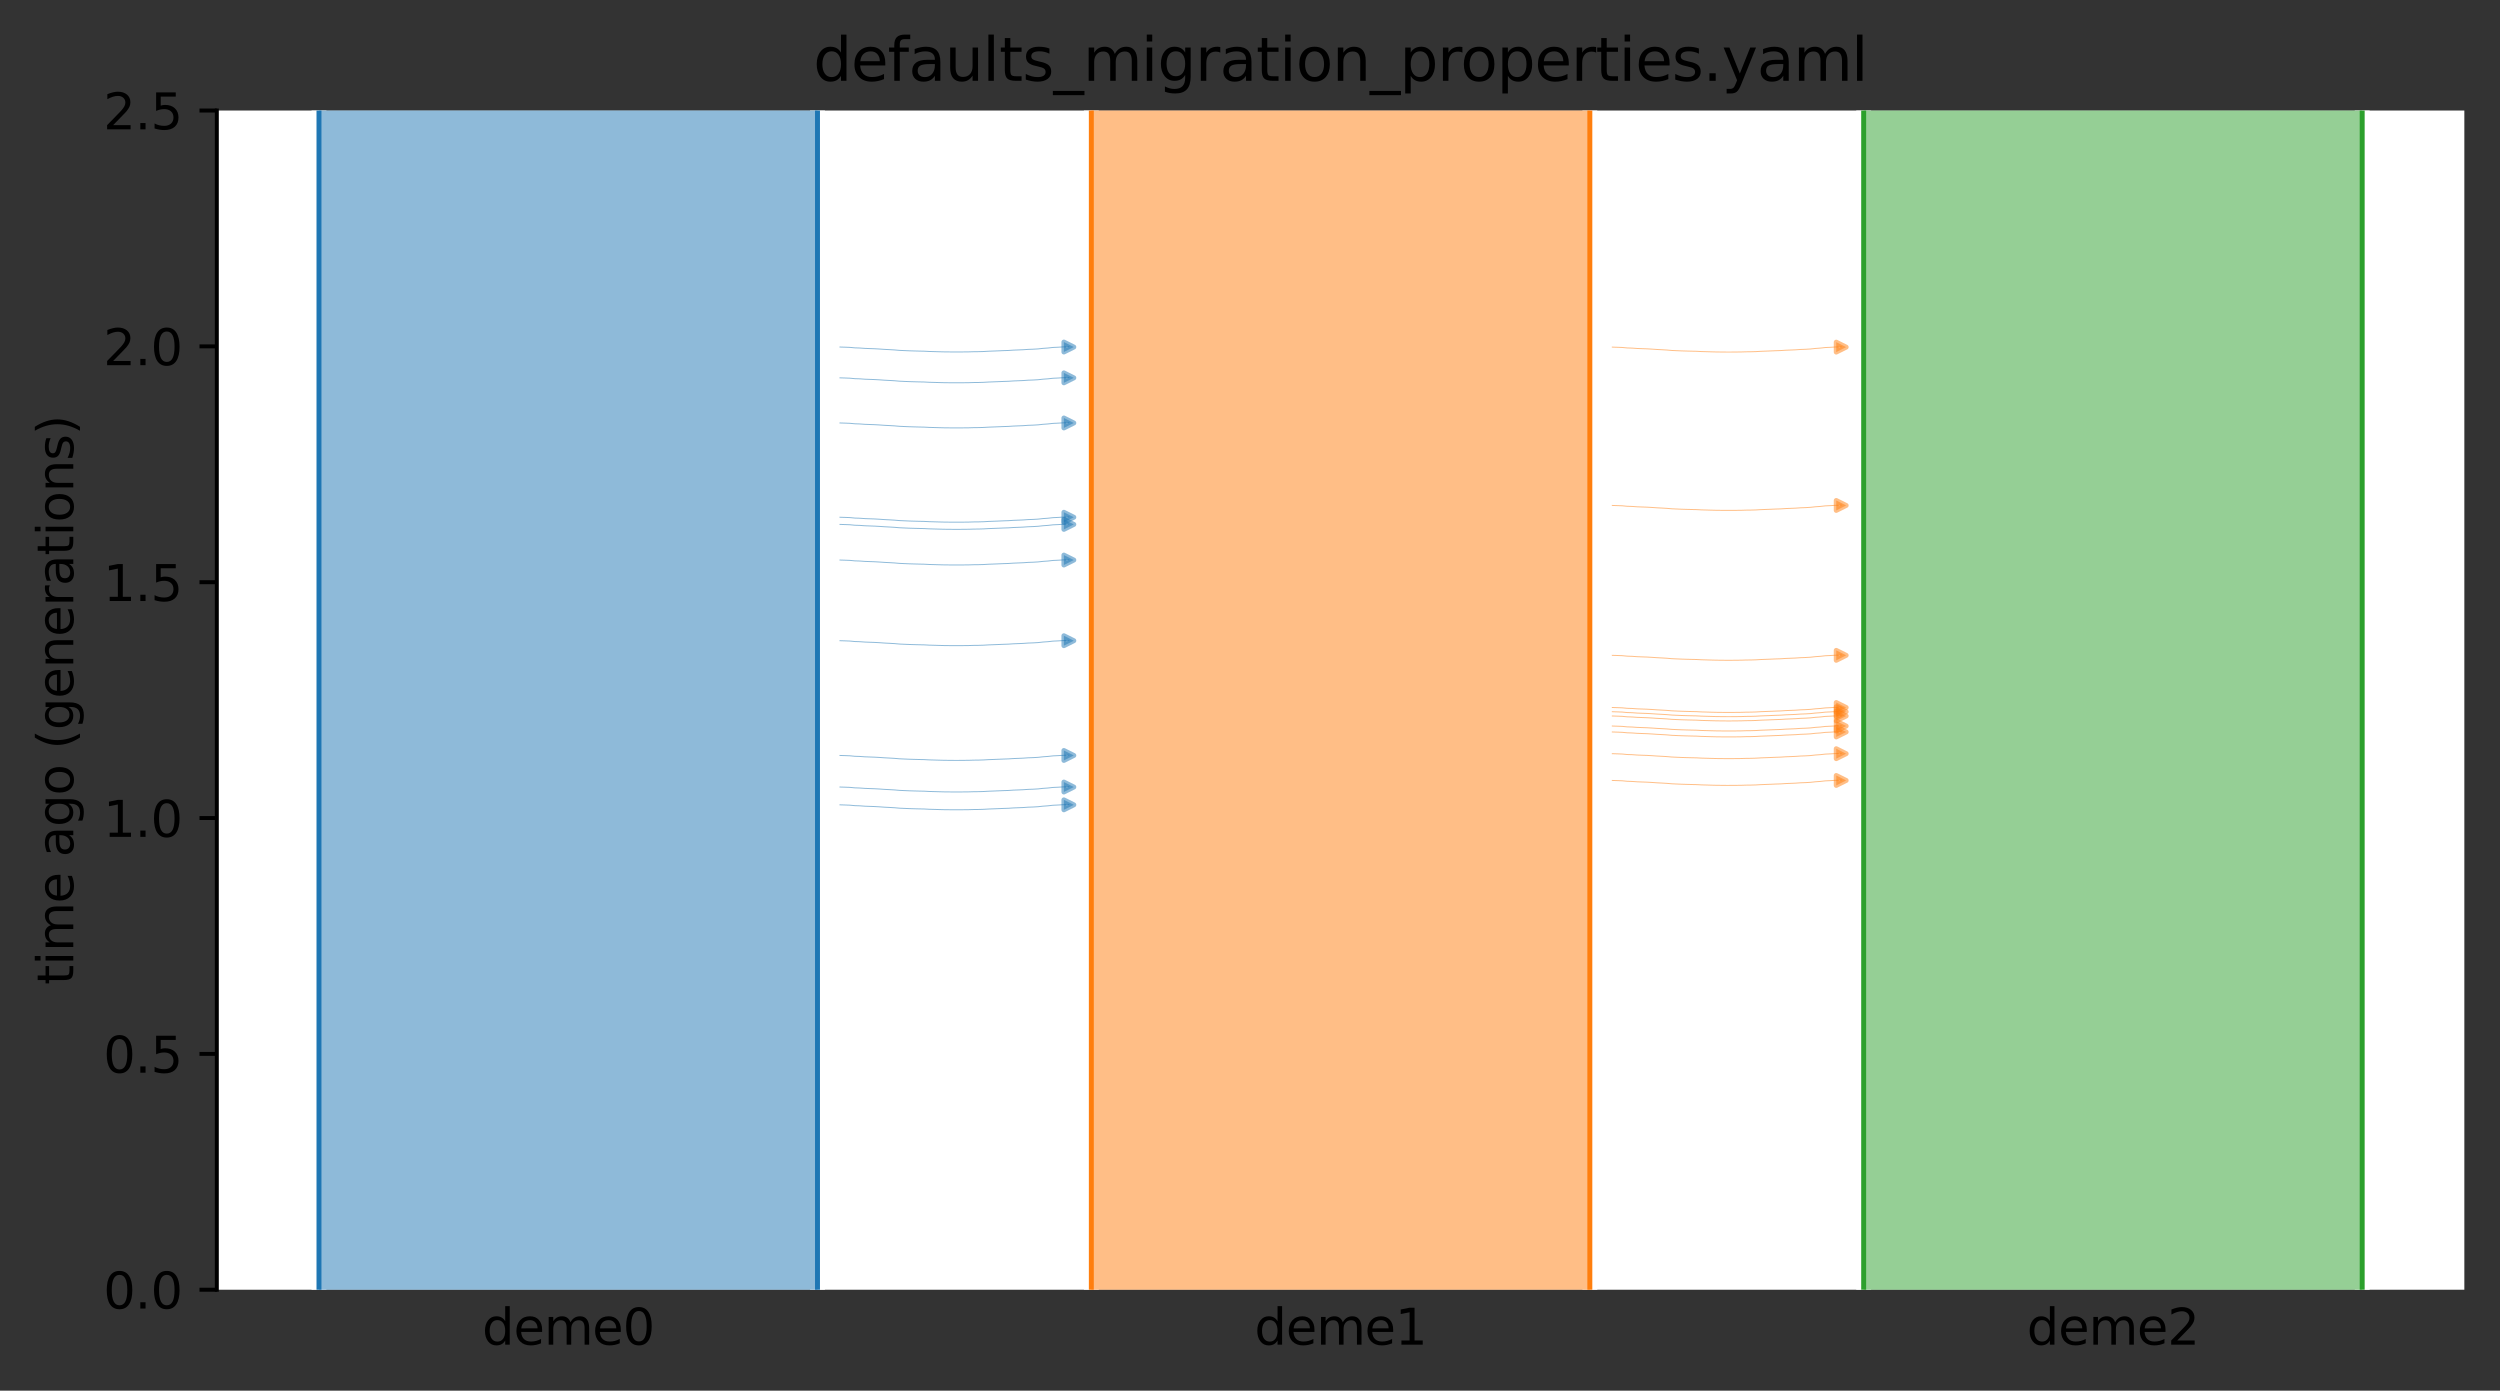 <?xml version="1.0" encoding="utf-8" standalone="no"?>
<!DOCTYPE svg PUBLIC "-//W3C//DTD SVG 1.1//EN"
  "http://www.w3.org/Graphics/SVG/1.1/DTD/svg11.dtd">
<svg xmlns:xlink="http://www.w3.org/1999/xlink" width="504.8pt" height="280.8pt" viewBox="0 0 504.8 280.8" xmlns="http://www.w3.org/2000/svg" version="1.1">
 <rect x="0" y="0" width="504.8" height="280.8" fill="#333333" stroke="none"/>
 <defs>
  <style type="text/css">*{stroke-linejoin: round; stroke-linecap: butt}</style>
 </defs>
 <g id="figure_1">
  <g id="patch_1">
   <path d="M 0 280.8 
L 504.8 280.8 
L 504.8 0 
L 0 0 
L 0 280.8 
z
" style="fill: none"/>
  </g>
  <g id="axes_1">
   <g id="patch_2">
    <path d="M 43.781 260.422 
L 497.6 260.422 
L 497.6 22.318 
L 43.781 22.318 
z
" style="fill: #ffffff"/>
   </g>
   <path d="M 169.607 162.512 
L 170.607 162.544 
L 171.607 162.581 
L 172.607 162.678 
L 173.607 162.711 
L 174.607 162.785 
L 175.607 162.823 
L 176.607 162.859 
L 177.607 162.916 
L 178.607 162.987 
L 179.607 163.039 
L 180.607 163.098 
L 181.607 163.186 
L 182.607 163.232 
L 183.607 163.274 
L 184.607 163.305 
L 185.607 163.331 
L 186.607 163.352 
L 187.607 163.407 
L 188.607 163.434 
L 189.607 163.464 
L 190.607 163.49 
L 191.607 163.501 
L 192.607 163.511 
L 193.607 163.511 
L 194.607 163.501 
L 195.607 163.49 
L 196.607 163.459 
L 197.607 163.447 
L 198.607 163.417 
L 199.607 163.357 
L 200.607 163.32 
L 201.607 163.281 
L 202.607 163.239 
L 203.607 163.206 
L 204.607 163.139 
L 205.607 163.099 
L 206.607 163.057 
L 207.607 162.986 
L 208.607 162.95 
L 209.607 162.891 
L 210.607 162.78 
L 211.607 162.71 
L 212.607 162.597 
L 213.607 162.551 
L 214.607 162.49 
L 215.823 162.441 
" clip-path="url(#p1e167b6b1d)" style="fill: none; stroke: #1f77b4; stroke-opacity: 0.5; stroke-width: 0.2; stroke-linecap: square"/>
   <path d="M 169.607 85.405 
L 170.607 85.437 
L 171.607 85.474 
L 172.607 85.571 
L 173.607 85.604 
L 174.607 85.678 
L 175.607 85.716 
L 176.607 85.752 
L 177.607 85.809 
L 178.607 85.88 
L 179.607 85.932 
L 180.607 85.991 
L 181.607 86.079 
L 182.607 86.125 
L 183.607 86.167 
L 184.607 86.198 
L 185.607 86.224 
L 186.607 86.245 
L 187.607 86.3 
L 188.607 86.327 
L 189.607 86.357 
L 190.607 86.383 
L 191.607 86.394 
L 192.607 86.404 
L 193.607 86.404 
L 194.607 86.394 
L 195.607 86.383 
L 196.607 86.351 
L 197.607 86.34 
L 198.607 86.31 
L 199.607 86.25 
L 200.607 86.213 
L 201.607 86.174 
L 202.607 86.132 
L 203.607 86.099 
L 204.607 86.032 
L 205.607 85.992 
L 206.607 85.95 
L 207.607 85.879 
L 208.607 85.843 
L 209.607 85.784 
L 210.607 85.673 
L 211.607 85.603 
L 212.607 85.49 
L 213.607 85.444 
L 214.607 85.383 
L 215.823 85.334 
" clip-path="url(#p1e167b6b1d)" style="fill: none; stroke: #1f77b4; stroke-opacity: 0.5; stroke-width: 0.2; stroke-linecap: square"/>
   <path d="M 169.607 152.542 
L 170.607 152.573 
L 171.607 152.61 
L 172.607 152.708 
L 173.607 152.74 
L 174.607 152.814 
L 175.607 152.852 
L 176.607 152.888 
L 177.607 152.945 
L 178.607 153.016 
L 179.607 153.068 
L 180.607 153.127 
L 181.607 153.215 
L 182.607 153.261 
L 183.607 153.304 
L 184.607 153.334 
L 185.607 153.36 
L 186.607 153.381 
L 187.607 153.436 
L 188.607 153.464 
L 189.607 153.493 
L 190.607 153.519 
L 191.607 153.53 
L 192.607 153.54 
L 193.607 153.54 
L 194.607 153.53 
L 195.607 153.519 
L 196.607 153.488 
L 197.607 153.477 
L 198.607 153.446 
L 199.607 153.387 
L 200.607 153.35 
L 201.607 153.31 
L 202.607 153.268 
L 203.607 153.235 
L 204.607 153.168 
L 205.607 153.129 
L 206.607 153.086 
L 207.607 153.015 
L 208.607 152.979 
L 209.607 152.921 
L 210.607 152.81 
L 211.607 152.739 
L 212.607 152.626 
L 213.607 152.58 
L 214.607 152.519 
L 215.823 152.471 
" clip-path="url(#p1e167b6b1d)" style="fill: none; stroke: #1f77b4; stroke-opacity: 0.5; stroke-width: 0.2; stroke-linecap: square"/>
   <path d="M 169.607 104.442 
L 170.607 104.473 
L 171.607 104.51 
L 172.607 104.608 
L 173.607 104.64 
L 174.607 104.714 
L 175.607 104.752 
L 176.607 104.788 
L 177.607 104.846 
L 178.607 104.916 
L 179.607 104.968 
L 180.607 105.027 
L 181.607 105.115 
L 182.607 105.161 
L 183.607 105.204 
L 184.607 105.234 
L 185.607 105.26 
L 186.607 105.282 
L 187.607 105.336 
L 188.607 105.364 
L 189.607 105.394 
L 190.607 105.419 
L 191.607 105.43 
L 192.607 105.44 
L 193.607 105.44 
L 194.607 105.431 
L 195.607 105.419 
L 196.607 105.388 
L 197.607 105.377 
L 198.607 105.347 
L 199.607 105.287 
L 200.607 105.25 
L 201.607 105.211 
L 202.607 105.168 
L 203.607 105.135 
L 204.607 105.068 
L 205.607 105.029 
L 206.607 104.986 
L 207.607 104.915 
L 208.607 104.879 
L 209.607 104.821 
L 210.607 104.71 
L 211.607 104.639 
L 212.607 104.526 
L 213.607 104.48 
L 214.607 104.419 
L 215.823 104.371 
" clip-path="url(#p1e167b6b1d)" style="fill: none; stroke: #1f77b4; stroke-opacity: 0.5; stroke-width: 0.2; stroke-linecap: square"/>
   <path d="M 169.607 76.295 
L 170.607 76.326 
L 171.607 76.363 
L 172.607 76.461 
L 173.607 76.493 
L 174.607 76.567 
L 175.607 76.605 
L 176.607 76.641 
L 177.607 76.698 
L 178.607 76.769 
L 179.607 76.821 
L 180.607 76.88 
L 181.607 76.968 
L 182.607 77.014 
L 183.607 77.057 
L 184.607 77.087 
L 185.607 77.113 
L 186.607 77.134 
L 187.607 77.189 
L 188.607 77.217 
L 189.607 77.246 
L 190.607 77.272 
L 191.607 77.283 
L 192.607 77.293 
L 193.607 77.293 
L 194.607 77.283 
L 195.607 77.272 
L 196.607 77.241 
L 197.607 77.23 
L 198.607 77.199 
L 199.607 77.14 
L 200.607 77.102 
L 201.607 77.063 
L 202.607 77.021 
L 203.607 76.988 
L 204.607 76.921 
L 205.607 76.882 
L 206.607 76.839 
L 207.607 76.768 
L 208.607 76.732 
L 209.607 76.674 
L 210.607 76.563 
L 211.607 76.492 
L 212.607 76.379 
L 213.607 76.333 
L 214.607 76.272 
L 215.823 76.223 
" clip-path="url(#p1e167b6b1d)" style="fill: none; stroke: #1f77b4; stroke-opacity: 0.5; stroke-width: 0.2; stroke-linecap: square"/>
   <path d="M 169.607 158.917 
L 170.607 158.948 
L 171.607 158.985 
L 172.607 159.083 
L 173.607 159.115 
L 174.607 159.189 
L 175.607 159.227 
L 176.607 159.263 
L 177.607 159.32 
L 178.607 159.391 
L 179.607 159.443 
L 180.607 159.502 
L 181.607 159.59 
L 182.607 159.636 
L 183.607 159.679 
L 184.607 159.709 
L 185.607 159.735 
L 186.607 159.756 
L 187.607 159.811 
L 188.607 159.839 
L 189.607 159.868 
L 190.607 159.894 
L 191.607 159.905 
L 192.607 159.915 
L 193.607 159.915 
L 194.607 159.905 
L 195.607 159.894 
L 196.607 159.863 
L 197.607 159.852 
L 198.607 159.821 
L 199.607 159.762 
L 200.607 159.725 
L 201.607 159.685 
L 202.607 159.643 
L 203.607 159.61 
L 204.607 159.543 
L 205.607 159.504 
L 206.607 159.461 
L 207.607 159.39 
L 208.607 159.354 
L 209.607 159.296 
L 210.607 159.185 
L 211.607 159.114 
L 212.607 159.001 
L 213.607 158.955 
L 214.607 158.894 
L 215.823 158.846 
" clip-path="url(#p1e167b6b1d)" style="fill: none; stroke: #1f77b4; stroke-opacity: 0.5; stroke-width: 0.2; stroke-linecap: square"/>
   <path d="M 169.607 129.371 
L 170.607 129.403 
L 171.607 129.44 
L 172.607 129.537 
L 173.607 129.57 
L 174.607 129.643 
L 175.607 129.682 
L 176.607 129.717 
L 177.607 129.775 
L 178.607 129.845 
L 179.607 129.897 
L 180.607 129.956 
L 181.607 130.045 
L 182.607 130.091 
L 183.607 130.133 
L 184.607 130.164 
L 185.607 130.19 
L 186.607 130.211 
L 187.607 130.265 
L 188.607 130.293 
L 189.607 130.323 
L 190.607 130.348 
L 191.607 130.36 
L 192.607 130.37 
L 193.607 130.37 
L 194.607 130.36 
L 195.607 130.348 
L 196.607 130.317 
L 197.607 130.306 
L 198.607 130.276 
L 199.607 130.216 
L 200.607 130.179 
L 201.607 130.14 
L 202.607 130.098 
L 203.607 130.065 
L 204.607 129.997 
L 205.607 129.958 
L 206.607 129.916 
L 207.607 129.845 
L 208.607 129.809 
L 209.607 129.75 
L 210.607 129.639 
L 211.607 129.569 
L 212.607 129.456 
L 213.607 129.41 
L 214.607 129.349 
L 215.823 129.3 
" clip-path="url(#p1e167b6b1d)" style="fill: none; stroke: #1f77b4; stroke-opacity: 0.5; stroke-width: 0.2; stroke-linecap: square"/>
   <path d="M 169.607 105.888 
L 170.607 105.92 
L 171.607 105.957 
L 172.607 106.055 
L 173.607 106.087 
L 174.607 106.161 
L 175.607 106.199 
L 176.607 106.235 
L 177.607 106.292 
L 178.607 106.363 
L 179.607 106.415 
L 180.607 106.474 
L 181.607 106.562 
L 182.607 106.608 
L 183.607 106.651 
L 184.607 106.681 
L 185.607 106.707 
L 186.607 106.728 
L 187.607 106.783 
L 188.607 106.811 
L 189.607 106.84 
L 190.607 106.866 
L 191.607 106.877 
L 192.607 106.887 
L 193.607 106.887 
L 194.607 106.877 
L 195.607 106.866 
L 196.607 106.835 
L 197.607 106.823 
L 198.607 106.793 
L 199.607 106.734 
L 200.607 106.696 
L 201.607 106.657 
L 202.607 106.615 
L 203.607 106.582 
L 204.607 106.515 
L 205.607 106.476 
L 206.607 106.433 
L 207.607 106.362 
L 208.607 106.326 
L 209.607 106.267 
L 210.607 106.157 
L 211.607 106.086 
L 212.607 105.973 
L 213.607 105.927 
L 214.607 105.866 
L 215.823 105.817 
" clip-path="url(#p1e167b6b1d)" style="fill: none; stroke: #1f77b4; stroke-opacity: 0.5; stroke-width: 0.2; stroke-linecap: square"/>
   <path d="M 169.607 70.073 
L 170.607 70.104 
L 171.607 70.141 
L 172.607 70.239 
L 173.607 70.271 
L 174.607 70.345 
L 175.607 70.384 
L 176.607 70.419 
L 177.607 70.477 
L 178.607 70.547 
L 179.607 70.599 
L 180.607 70.658 
L 181.607 70.746 
L 182.607 70.793 
L 183.607 70.835 
L 184.607 70.865 
L 185.607 70.891 
L 186.607 70.913 
L 187.607 70.967 
L 188.607 70.995 
L 189.607 71.025 
L 190.607 71.05 
L 191.607 71.061 
L 192.607 71.071 
L 193.607 71.071 
L 194.607 71.062 
L 195.607 71.05 
L 196.607 71.019 
L 197.607 71.008 
L 198.607 70.978 
L 199.607 70.918 
L 200.607 70.881 
L 201.607 70.842 
L 202.607 70.799 
L 203.607 70.766 
L 204.607 70.699 
L 205.607 70.66 
L 206.607 70.617 
L 207.607 70.547 
L 208.607 70.51 
L 209.607 70.452 
L 210.607 70.341 
L 211.607 70.27 
L 212.607 70.157 
L 213.607 70.111 
L 214.607 70.05 
L 215.823 70.002 
" clip-path="url(#p1e167b6b1d)" style="fill: none; stroke: #1f77b4; stroke-opacity: 0.5; stroke-width: 0.2; stroke-linecap: square"/>
   <path d="M 169.607 113.084 
L 170.607 113.115 
L 171.607 113.152 
L 172.607 113.25 
L 173.607 113.282 
L 174.607 113.356 
L 175.607 113.395 
L 176.607 113.43 
L 177.607 113.488 
L 178.607 113.558 
L 179.607 113.61 
L 180.607 113.669 
L 181.607 113.757 
L 182.607 113.803 
L 183.607 113.846 
L 184.607 113.876 
L 185.607 113.902 
L 186.607 113.924 
L 187.607 113.978 
L 188.607 114.006 
L 189.607 114.036 
L 190.607 114.061 
L 191.607 114.072 
L 192.607 114.082 
L 193.607 114.082 
L 194.607 114.073 
L 195.607 114.061 
L 196.607 114.03 
L 197.607 114.019 
L 198.607 113.989 
L 199.607 113.929 
L 200.607 113.892 
L 201.607 113.853 
L 202.607 113.81 
L 203.607 113.777 
L 204.607 113.71 
L 205.607 113.671 
L 206.607 113.628 
L 207.607 113.558 
L 208.607 113.521 
L 209.607 113.463 
L 210.607 113.352 
L 211.607 113.281 
L 212.607 113.168 
L 213.607 113.122 
L 214.607 113.061 
L 215.823 113.013 
" clip-path="url(#p1e167b6b1d)" style="fill: none; stroke: #1f77b4; stroke-opacity: 0.5; stroke-width: 0.2; stroke-linecap: square"/>
   <path d="M 325.558 102.06 
L 326.558 102.092 
L 327.558 102.129 
L 328.558 102.226 
L 329.558 102.259 
L 330.558 102.333 
L 331.558 102.371 
L 332.558 102.407 
L 333.558 102.464 
L 334.558 102.535 
L 335.558 102.587 
L 336.558 102.646 
L 337.558 102.734 
L 338.558 102.78 
L 339.558 102.823 
L 340.558 102.853 
L 341.558 102.879 
L 342.558 102.9 
L 343.558 102.955 
L 344.558 102.983 
L 345.558 103.012 
L 346.558 103.038 
L 347.558 103.049 
L 348.558 103.059 
L 349.558 103.059 
L 350.558 103.049 
L 351.558 103.038 
L 352.558 103.007 
L 353.558 102.995 
L 354.558 102.965 
L 355.558 102.906 
L 356.558 102.868 
L 357.558 102.829 
L 358.558 102.787 
L 359.558 102.754 
L 360.558 102.687 
L 361.558 102.647 
L 362.558 102.605 
L 363.558 102.534 
L 364.558 102.498 
L 365.558 102.439 
L 366.558 102.328 
L 367.558 102.258 
L 368.558 102.145 
L 369.558 102.099 
L 370.558 102.038 
L 371.775 101.989 
" clip-path="url(#p1e167b6b1d)" style="fill: none; stroke: #ff7f0e; stroke-opacity: 0.5; stroke-width: 0.2; stroke-linecap: square"/>
   <path d="M 325.558 144.574 
L 326.558 144.605 
L 327.558 144.642 
L 328.558 144.74 
L 329.558 144.772 
L 330.558 144.846 
L 331.558 144.884 
L 332.558 144.92 
L 333.558 144.977 
L 334.558 145.048 
L 335.558 145.1 
L 336.558 145.159 
L 337.558 145.247 
L 338.558 145.293 
L 339.558 145.336 
L 340.558 145.366 
L 341.558 145.392 
L 342.558 145.413 
L 343.558 145.468 
L 344.558 145.496 
L 345.558 145.525 
L 346.558 145.551 
L 347.558 145.562 
L 348.558 145.572 
L 349.558 145.572 
L 350.558 145.562 
L 351.558 145.551 
L 352.558 145.52 
L 353.558 145.509 
L 354.558 145.478 
L 355.558 145.419 
L 356.558 145.381 
L 357.558 145.342 
L 358.558 145.3 
L 359.558 145.267 
L 360.558 145.2 
L 361.558 145.161 
L 362.558 145.118 
L 363.558 145.047 
L 364.558 145.011 
L 365.558 144.953 
L 366.558 144.842 
L 367.558 144.771 
L 368.558 144.658 
L 369.558 144.612 
L 370.558 144.551 
L 371.775 144.502 
" clip-path="url(#p1e167b6b1d)" style="fill: none; stroke: #ff7f0e; stroke-opacity: 0.5; stroke-width: 0.2; stroke-linecap: square"/>
   <path d="M 325.558 70.091 
L 326.558 70.122 
L 327.558 70.159 
L 328.558 70.257 
L 329.558 70.289 
L 330.558 70.363 
L 331.558 70.402 
L 332.558 70.437 
L 333.558 70.495 
L 334.558 70.565 
L 335.558 70.617 
L 336.558 70.676 
L 337.558 70.764 
L 338.558 70.811 
L 339.558 70.853 
L 340.558 70.883 
L 341.558 70.91 
L 342.558 70.931 
L 343.558 70.985 
L 344.558 71.013 
L 345.558 71.043 
L 346.558 71.068 
L 347.558 71.079 
L 348.558 71.089 
L 349.558 71.089 
L 350.558 71.08 
L 351.558 71.068 
L 352.558 71.037 
L 353.558 71.026 
L 354.558 70.996 
L 355.558 70.936 
L 356.558 70.899 
L 357.558 70.86 
L 358.558 70.817 
L 359.558 70.784 
L 360.558 70.717 
L 361.558 70.678 
L 362.558 70.635 
L 363.558 70.565 
L 364.558 70.528 
L 365.558 70.47 
L 366.558 70.359 
L 367.558 70.288 
L 368.558 70.175 
L 369.558 70.13 
L 370.558 70.068 
L 371.775 70.02 
" clip-path="url(#p1e167b6b1d)" style="fill: none; stroke: #ff7f0e; stroke-opacity: 0.5; stroke-width: 0.2; stroke-linecap: square"/>
   <path d="M 325.558 147.8 
L 326.558 147.832 
L 327.558 147.869 
L 328.558 147.966 
L 329.558 147.999 
L 330.558 148.072 
L 331.558 148.111 
L 332.558 148.146 
L 333.558 148.204 
L 334.558 148.274 
L 335.558 148.326 
L 336.558 148.385 
L 337.558 148.474 
L 338.558 148.52 
L 339.558 148.562 
L 340.558 148.593 
L 341.558 148.619 
L 342.558 148.64 
L 343.558 148.694 
L 344.558 148.722 
L 345.558 148.752 
L 346.558 148.777 
L 347.558 148.789 
L 348.558 148.799 
L 349.558 148.799 
L 350.558 148.789 
L 351.558 148.777 
L 352.558 148.746 
L 353.558 148.735 
L 354.558 148.705 
L 355.558 148.645 
L 356.558 148.608 
L 357.558 148.569 
L 358.558 148.527 
L 359.558 148.494 
L 360.558 148.426 
L 361.558 148.387 
L 362.558 148.345 
L 363.558 148.274 
L 364.558 148.238 
L 365.558 148.179 
L 366.558 148.068 
L 367.558 147.998 
L 368.558 147.885 
L 369.558 147.839 
L 370.558 147.778 
L 371.775 147.729 
" clip-path="url(#p1e167b6b1d)" style="fill: none; stroke: #ff7f0e; stroke-opacity: 0.5; stroke-width: 0.2; stroke-linecap: square"/>
   <path d="M 325.558 152.184 
L 326.558 152.216 
L 327.558 152.253 
L 328.558 152.351 
L 329.558 152.383 
L 330.558 152.457 
L 331.558 152.495 
L 332.558 152.531 
L 333.558 152.588 
L 334.558 152.659 
L 335.558 152.711 
L 336.558 152.77 
L 337.558 152.858 
L 338.558 152.904 
L 339.558 152.947 
L 340.558 152.977 
L 341.558 153.003 
L 342.558 153.024 
L 343.558 153.079 
L 344.558 153.107 
L 345.558 153.136 
L 346.558 153.162 
L 347.558 153.173 
L 348.558 153.183 
L 349.558 153.183 
L 350.558 153.173 
L 351.558 153.162 
L 352.558 153.131 
L 353.558 153.12 
L 354.558 153.089 
L 355.558 153.03 
L 356.558 152.992 
L 357.558 152.953 
L 358.558 152.911 
L 359.558 152.878 
L 360.558 152.811 
L 361.558 152.772 
L 362.558 152.729 
L 363.558 152.658 
L 364.558 152.622 
L 365.558 152.564 
L 366.558 152.453 
L 367.558 152.382 
L 368.558 152.269 
L 369.558 152.223 
L 370.558 152.162 
L 371.775 152.113 
" clip-path="url(#p1e167b6b1d)" style="fill: none; stroke: #ff7f0e; stroke-opacity: 0.5; stroke-width: 0.2; stroke-linecap: square"/>
   <path d="M 325.558 132.326 
L 326.558 132.357 
L 327.558 132.394 
L 328.558 132.492 
L 329.558 132.525 
L 330.558 132.598 
L 331.558 132.637 
L 332.558 132.672 
L 333.558 132.73 
L 334.558 132.8 
L 335.558 132.852 
L 336.558 132.911 
L 337.558 133 
L 338.558 133.046 
L 339.558 133.088 
L 340.558 133.119 
L 341.558 133.145 
L 342.558 133.166 
L 343.558 133.22 
L 344.558 133.248 
L 345.558 133.278 
L 346.558 133.303 
L 347.558 133.315 
L 348.558 133.325 
L 349.558 133.324 
L 350.558 133.315 
L 351.558 133.303 
L 352.558 133.272 
L 353.558 133.261 
L 354.558 133.231 
L 355.558 133.171 
L 356.558 133.134 
L 357.558 133.095 
L 358.558 133.052 
L 359.558 133.02 
L 360.558 132.952 
L 361.558 132.913 
L 362.558 132.87 
L 363.558 132.8 
L 364.558 132.763 
L 365.558 132.705 
L 366.558 132.594 
L 367.558 132.523 
L 368.558 132.411 
L 369.558 132.365 
L 370.558 132.303 
L 371.775 132.255 
" clip-path="url(#p1e167b6b1d)" style="fill: none; stroke: #ff7f0e; stroke-opacity: 0.5; stroke-width: 0.2; stroke-linecap: square"/>
   <path d="M 325.558 143.711 
L 326.558 143.742 
L 327.558 143.779 
L 328.558 143.877 
L 329.558 143.909 
L 330.558 143.983 
L 331.558 144.022 
L 332.558 144.057 
L 333.558 144.115 
L 334.558 144.185 
L 335.558 144.237 
L 336.558 144.296 
L 337.558 144.384 
L 338.558 144.431 
L 339.558 144.473 
L 340.558 144.503 
L 341.558 144.529 
L 342.558 144.551 
L 343.558 144.605 
L 344.558 144.633 
L 345.558 144.663 
L 346.558 144.688 
L 347.558 144.699 
L 348.558 144.709 
L 349.558 144.709 
L 350.558 144.7 
L 351.558 144.688 
L 352.558 144.657 
L 353.558 144.646 
L 354.558 144.616 
L 355.558 144.556 
L 356.558 144.519 
L 357.558 144.48 
L 358.558 144.437 
L 359.558 144.404 
L 360.558 144.337 
L 361.558 144.298 
L 362.558 144.255 
L 363.558 144.185 
L 364.558 144.148 
L 365.558 144.09 
L 366.558 143.979 
L 367.558 143.908 
L 368.558 143.795 
L 369.558 143.749 
L 370.558 143.688 
L 371.775 143.64 
" clip-path="url(#p1e167b6b1d)" style="fill: none; stroke: #ff7f0e; stroke-opacity: 0.5; stroke-width: 0.2; stroke-linecap: square"/>
   <path d="M 325.558 157.589 
L 326.558 157.62 
L 327.558 157.657 
L 328.558 157.755 
L 329.558 157.788 
L 330.558 157.861 
L 331.558 157.9 
L 332.558 157.935 
L 333.558 157.993 
L 334.558 158.063 
L 335.558 158.115 
L 336.558 158.174 
L 337.558 158.263 
L 338.558 158.309 
L 339.558 158.351 
L 340.558 158.382 
L 341.558 158.408 
L 342.558 158.429 
L 343.558 158.483 
L 344.558 158.511 
L 345.558 158.541 
L 346.558 158.566 
L 347.558 158.577 
L 348.558 158.588 
L 349.558 158.587 
L 350.558 158.578 
L 351.558 158.566 
L 352.558 158.535 
L 353.558 158.524 
L 354.558 158.494 
L 355.558 158.434 
L 356.558 158.397 
L 357.558 158.358 
L 358.558 158.315 
L 359.558 158.283 
L 360.558 158.215 
L 361.558 158.176 
L 362.558 158.133 
L 363.558 158.063 
L 364.558 158.026 
L 365.558 157.968 
L 366.558 157.857 
L 367.558 157.786 
L 368.558 157.673 
L 369.558 157.628 
L 370.558 157.566 
L 371.775 157.518 
" clip-path="url(#p1e167b6b1d)" style="fill: none; stroke: #ff7f0e; stroke-opacity: 0.5; stroke-width: 0.2; stroke-linecap: square"/>
   <path d="M 325.558 142.856 
L 326.558 142.888 
L 327.558 142.925 
L 328.558 143.022 
L 329.558 143.055 
L 330.558 143.128 
L 331.558 143.167 
L 332.558 143.202 
L 333.558 143.26 
L 334.558 143.33 
L 335.558 143.382 
L 336.558 143.441 
L 337.558 143.53 
L 338.558 143.576 
L 339.558 143.618 
L 340.558 143.649 
L 341.558 143.675 
L 342.558 143.696 
L 343.558 143.75 
L 344.558 143.778 
L 345.558 143.808 
L 346.558 143.833 
L 347.558 143.845 
L 348.558 143.855 
L 349.558 143.855 
L 350.558 143.845 
L 351.558 143.833 
L 352.558 143.802 
L 353.558 143.791 
L 354.558 143.761 
L 355.558 143.701 
L 356.558 143.664 
L 357.558 143.625 
L 358.558 143.583 
L 359.558 143.55 
L 360.558 143.482 
L 361.558 143.443 
L 362.558 143.401 
L 363.558 143.33 
L 364.558 143.294 
L 365.558 143.235 
L 366.558 143.124 
L 367.558 143.054 
L 368.558 142.941 
L 369.558 142.895 
L 370.558 142.834 
L 371.775 142.785 
" clip-path="url(#p1e167b6b1d)" style="fill: none; stroke: #ff7f0e; stroke-opacity: 0.5; stroke-width: 0.2; stroke-linecap: square"/>
   <path d="M 325.558 146.602 
L 326.558 146.633 
L 327.558 146.67 
L 328.558 146.768 
L 329.558 146.8 
L 330.558 146.874 
L 331.558 146.912 
L 332.558 146.948 
L 333.558 147.006 
L 334.558 147.076 
L 335.558 147.128 
L 336.558 147.187 
L 337.558 147.275 
L 338.558 147.321 
L 339.558 147.364 
L 340.558 147.394 
L 341.558 147.42 
L 342.558 147.442 
L 343.558 147.496 
L 344.558 147.524 
L 345.558 147.554 
L 346.558 147.579 
L 347.558 147.59 
L 348.558 147.6 
L 349.558 147.6 
L 350.558 147.591 
L 351.558 147.579 
L 352.558 147.548 
L 353.558 147.537 
L 354.558 147.507 
L 355.558 147.447 
L 356.558 147.41 
L 357.558 147.37 
L 358.558 147.328 
L 359.558 147.295 
L 360.558 147.228 
L 361.558 147.189 
L 362.558 147.146 
L 363.558 147.075 
L 364.558 147.039 
L 365.558 146.981 
L 366.558 146.87 
L 367.558 146.799 
L 368.558 146.686 
L 369.558 146.64 
L 370.558 146.579 
L 371.775 146.531 
" clip-path="url(#p1e167b6b1d)" style="fill: none; stroke: #ff7f0e; stroke-opacity: 0.5; stroke-width: 0.2; stroke-linecap: square"/>
   <g id="patch_3">
    <path d="M 64.409 22.318 
L 64.409 260.422 
M 165.068 22.318 
L 165.068 260.422 
" clip-path="url(#p1e167b6b1d)" style="fill: none; stroke: #ffffff; stroke-width: 3; stroke-linejoin: miter"/>
    <path d="M 64.409 22.318 
L 64.409 260.422 
M 165.068 22.318 
L 165.068 260.422 
" clip-path="url(#p1e167b6b1d)" style="fill: none; stroke: #1f77b4; stroke-linejoin: miter"/>
    <g id="PolyCollection_1">
     <path d="M 165.068 22.318 
L 64.409 22.318 
L 64.409 260.422 
L 165.068 260.422 
L 165.068 260.422 
L 165.068 22.318 
z
" clip-path="url(#p1e167b6b1d)" style="fill: #1f77b4; fill-opacity: 0.5"/>
    </g>
    <g id="patch_4">
     <path d="M 220.361 22.318 
L 220.361 260.422 
M 321.02 22.318 
L 321.02 260.422 
" clip-path="url(#p1e167b6b1d)" style="fill: none; stroke: #ffffff; stroke-width: 3; stroke-linejoin: miter"/>
     <path d="M 220.361 22.318 
L 220.361 260.422 
M 321.02 22.318 
L 321.02 260.422 
" clip-path="url(#p1e167b6b1d)" style="fill: none; stroke: #ff7f0e; stroke-linejoin: miter"/>
     <g id="PolyCollection_2">
      <path d="M 321.02 22.318 
L 220.361 22.318 
L 220.361 260.422 
L 321.02 260.422 
L 321.02 260.422 
L 321.02 22.318 
z
" clip-path="url(#p1e167b6b1d)" style="fill: #ff7f0e; fill-opacity: 0.5"/>
     </g>
     <g id="patch_5">
      <path d="M 376.313 22.318 
L 376.313 260.422 
M 476.972 22.318 
L 476.972 260.422 
" clip-path="url(#p1e167b6b1d)" style="fill: none; stroke: #ffffff; stroke-width: 3; stroke-linejoin: miter"/>
      <path d="M 376.313 22.318 
L 376.313 260.422 
M 476.972 22.318 
L 476.972 260.422 
" clip-path="url(#p1e167b6b1d)" style="fill: none; stroke: #2ca02c; stroke-linejoin: miter"/>
      <g id="PolyCollection_3">
       <path d="M 476.972 22.318 
L 376.313 22.318 
L 376.313 260.422 
L 476.972 260.422 
L 476.972 260.422 
L 476.972 22.318 
z
" clip-path="url(#p1e167b6b1d)" style="fill: #2ca02c; fill-opacity: 0.5"/>
      </g>
      <g id="matplotlib.axis_1">
       <g id="xtick_1">
        <g id="line2d_1"/>
        <g id="text_1">
         <!-- deme0 -->
         <g transform="translate(97.36 271.52)scale(0.1 -0.1)">
          <defs>
           <path id="DejaVuSans-64" d="M 2906 2969 
L 2906 4863 
L 3481 4863 
L 3481 0 
L 2906 0 
L 2906 525 
Q 2725 213 2448 61 
Q 2172 -91 1784 -91 
Q 1150 -91 751 415 
Q 353 922 353 1747 
Q 353 2572 751 3078 
Q 1150 3584 1784 3584 
Q 2172 3584 2448 3432 
Q 2725 3281 2906 2969 
z
M 947 1747 
Q 947 1113 1208 752 
Q 1469 391 1925 391 
Q 2381 391 2643 752 
Q 2906 1113 2906 1747 
Q 2906 2381 2643 2742 
Q 2381 3103 1925 3103 
Q 1469 3103 1208 2742 
Q 947 2381 947 1747 
z
" transform="scale(0.016)"/>
           <path id="DejaVuSans-65" d="M 3597 1894 
L 3597 1613 
L 953 1613 
Q 991 1019 1311 708 
Q 1631 397 2203 397 
Q 2534 397 2845 478 
Q 3156 559 3463 722 
L 3463 178 
Q 3153 47 2828 -22 
Q 2503 -91 2169 -91 
Q 1331 -91 842 396 
Q 353 884 353 1716 
Q 353 2575 817 3079 
Q 1281 3584 2069 3584 
Q 2775 3584 3186 3129 
Q 3597 2675 3597 1894 
z
M 3022 2063 
Q 3016 2534 2758 2815 
Q 2500 3097 2075 3097 
Q 1594 3097 1305 2825 
Q 1016 2553 972 2059 
L 3022 2063 
z
" transform="scale(0.016)"/>
           <path id="DejaVuSans-6d" d="M 3328 2828 
Q 3544 3216 3844 3400 
Q 4144 3584 4550 3584 
Q 5097 3584 5394 3201 
Q 5691 2819 5691 2113 
L 5691 0 
L 5113 0 
L 5113 2094 
Q 5113 2597 4934 2840 
Q 4756 3084 4391 3084 
Q 3944 3084 3684 2787 
Q 3425 2491 3425 1978 
L 3425 0 
L 2847 0 
L 2847 2094 
Q 2847 2600 2669 2842 
Q 2491 3084 2119 3084 
Q 1678 3084 1418 2786 
Q 1159 2488 1159 1978 
L 1159 0 
L 581 0 
L 581 3500 
L 1159 3500 
L 1159 2956 
Q 1356 3278 1631 3431 
Q 1906 3584 2284 3584 
Q 2666 3584 2933 3390 
Q 3200 3197 3328 2828 
z
" transform="scale(0.016)"/>
           <path id="DejaVuSans-30" d="M 2034 4250 
Q 1547 4250 1301 3770 
Q 1056 3291 1056 2328 
Q 1056 1369 1301 889 
Q 1547 409 2034 409 
Q 2525 409 2770 889 
Q 3016 1369 3016 2328 
Q 3016 3291 2770 3770 
Q 2525 4250 2034 4250 
z
M 2034 4750 
Q 2819 4750 3233 4129 
Q 3647 3509 3647 2328 
Q 3647 1150 3233 529 
Q 2819 -91 2034 -91 
Q 1250 -91 836 529 
Q 422 1150 422 2328 
Q 422 3509 836 4129 
Q 1250 4750 2034 4750 
z
" transform="scale(0.016)"/>
          </defs>
          <use xlink:href="#DejaVuSans-64"/>
          <use xlink:href="#DejaVuSans-65" x="63.477"/>
          <use xlink:href="#DejaVuSans-6d" x="125"/>
          <use xlink:href="#DejaVuSans-65" x="222.412"/>
          <use xlink:href="#DejaVuSans-30" x="283.936"/>
         </g>
        </g>
       </g>
       <g id="xtick_2">
        <g id="line2d_2"/>
        <g id="text_2">
         <!-- deme1 -->
         <g transform="translate(253.312 271.52)scale(0.1 -0.1)">
          <defs>
           <path id="DejaVuSans-31" d="M 794 531 
L 1825 531 
L 1825 4091 
L 703 3866 
L 703 4441 
L 1819 4666 
L 2450 4666 
L 2450 531 
L 3481 531 
L 3481 0 
L 794 0 
L 794 531 
z
" transform="scale(0.016)"/>
          </defs>
          <use xlink:href="#DejaVuSans-64"/>
          <use xlink:href="#DejaVuSans-65" x="63.477"/>
          <use xlink:href="#DejaVuSans-6d" x="125"/>
          <use xlink:href="#DejaVuSans-65" x="222.412"/>
          <use xlink:href="#DejaVuSans-31" x="283.936"/>
         </g>
        </g>
       </g>
       <g id="xtick_3">
        <g id="line2d_3"/>
        <g id="text_3">
         <!-- deme2 -->
         <g transform="translate(409.263 271.52)scale(0.1 -0.1)">
          <defs>
           <path id="DejaVuSans-32" d="M 1228 531 
L 3431 531 
L 3431 0 
L 469 0 
L 469 531 
Q 828 903 1448 1529 
Q 2069 2156 2228 2338 
Q 2531 2678 2651 2914 
Q 2772 3150 2772 3378 
Q 2772 3750 2511 3984 
Q 2250 4219 1831 4219 
Q 1534 4219 1204 4116 
Q 875 4013 500 3803 
L 500 4441 
Q 881 4594 1212 4672 
Q 1544 4750 1819 4750 
Q 2544 4750 2975 4387 
Q 3406 4025 3406 3419 
Q 3406 3131 3298 2873 
Q 3191 2616 2906 2266 
Q 2828 2175 2409 1742 
Q 1991 1309 1228 531 
z
" transform="scale(0.016)"/>
          </defs>
          <use xlink:href="#DejaVuSans-64"/>
          <use xlink:href="#DejaVuSans-65" x="63.477"/>
          <use xlink:href="#DejaVuSans-6d" x="125"/>
          <use xlink:href="#DejaVuSans-65" x="222.412"/>
          <use xlink:href="#DejaVuSans-32" x="283.936"/>
         </g>
        </g>
       </g>
      </g>
      <g id="matplotlib.axis_2">
       <g id="ytick_1">
        <g id="line2d_4">
         <defs>
          <path id="mc1bed4ce7d" d="M 0 0 
L -3.5 0 
" style="stroke: #000000; stroke-width: 0.8"/>
         </defs>
         <g>
          <use xlink:href="#mc1bed4ce7d" x="43.781" y="260.422" style="stroke: #000000; stroke-width: 0.8"/>
         </g>
        </g>
        <g id="text_4">
         <!-- 0.0 -->
         <g transform="translate(20.878 264.221)scale(0.1 -0.1)">
          <defs>
           <path id="DejaVuSans-2e" d="M 684 794 
L 1344 794 
L 1344 0 
L 684 0 
L 684 794 
z
" transform="scale(0.016)"/>
          </defs>
          <use xlink:href="#DejaVuSans-30"/>
          <use xlink:href="#DejaVuSans-2e" x="63.623"/>
          <use xlink:href="#DejaVuSans-30" x="95.41"/>
         </g>
        </g>
       </g>
       <g id="ytick_2">
        <g id="line2d_5">
         <g>
          <use xlink:href="#mc1bed4ce7d" x="43.781" y="212.801" style="stroke: #000000; stroke-width: 0.8"/>
         </g>
        </g>
        <g id="text_5">
         <!-- 0.5 -->
         <g transform="translate(20.878 216.6)scale(0.1 -0.1)">
          <defs>
           <path id="DejaVuSans-35" d="M 691 4666 
L 3169 4666 
L 3169 4134 
L 1269 4134 
L 1269 2991 
Q 1406 3038 1543 3061 
Q 1681 3084 1819 3084 
Q 2600 3084 3056 2656 
Q 3513 2228 3513 1497 
Q 3513 744 3044 326 
Q 2575 -91 1722 -91 
Q 1428 -91 1123 -41 
Q 819 9 494 109 
L 494 744 
Q 775 591 1075 516 
Q 1375 441 1709 441 
Q 2250 441 2565 725 
Q 2881 1009 2881 1497 
Q 2881 1984 2565 2268 
Q 2250 2553 1709 2553 
Q 1456 2553 1204 2497 
Q 953 2441 691 2322 
L 691 4666 
z
" transform="scale(0.016)"/>
          </defs>
          <use xlink:href="#DejaVuSans-30"/>
          <use xlink:href="#DejaVuSans-2e" x="63.623"/>
          <use xlink:href="#DejaVuSans-35" x="95.41"/>
         </g>
        </g>
       </g>
       <g id="ytick_3">
        <g id="line2d_6">
         <g>
          <use xlink:href="#mc1bed4ce7d" x="43.781" y="165.18" style="stroke: #000000; stroke-width: 0.8"/>
         </g>
        </g>
        <g id="text_6">
         <!-- 1.0 -->
         <g transform="translate(20.878 168.98)scale(0.1 -0.1)">
          <use xlink:href="#DejaVuSans-31"/>
          <use xlink:href="#DejaVuSans-2e" x="63.623"/>
          <use xlink:href="#DejaVuSans-30" x="95.41"/>
         </g>
        </g>
       </g>
       <g id="ytick_4">
        <g id="line2d_7">
         <g>
          <use xlink:href="#mc1bed4ce7d" x="43.781" y="117.56" style="stroke: #000000; stroke-width: 0.8"/>
         </g>
        </g>
        <g id="text_7">
         <!-- 1.5 -->
         <g transform="translate(20.878 121.359)scale(0.1 -0.1)">
          <use xlink:href="#DejaVuSans-31"/>
          <use xlink:href="#DejaVuSans-2e" x="63.623"/>
          <use xlink:href="#DejaVuSans-35" x="95.41"/>
         </g>
        </g>
       </g>
       <g id="ytick_5">
        <g id="line2d_8">
         <g>
          <use xlink:href="#mc1bed4ce7d" x="43.781" y="69.939" style="stroke: #000000; stroke-width: 0.8"/>
         </g>
        </g>
        <g id="text_8">
         <!-- 2.0 -->
         <g transform="translate(20.878 73.738)scale(0.1 -0.1)">
          <use xlink:href="#DejaVuSans-32"/>
          <use xlink:href="#DejaVuSans-2e" x="63.623"/>
          <use xlink:href="#DejaVuSans-30" x="95.41"/>
         </g>
        </g>
       </g>
       <g id="ytick_6">
        <g id="line2d_9">
         <g>
          <use xlink:href="#mc1bed4ce7d" x="43.781" y="22.318" style="stroke: #000000; stroke-width: 0.8"/>
         </g>
        </g>
        <g id="text_9">
         <!-- 2.5 -->
         <g transform="translate(20.878 26.117)scale(0.1 -0.1)">
          <use xlink:href="#DejaVuSans-32"/>
          <use xlink:href="#DejaVuSans-2e" x="63.623"/>
          <use xlink:href="#DejaVuSans-35" x="95.41"/>
         </g>
        </g>
       </g>
       <g id="text_10">
        <!-- time ago (generations) -->
        <g transform="translate(14.798 198.841)rotate(-90)scale(0.1 -0.1)">
         <defs>
          <path id="DejaVuSans-74" d="M 1172 4494 
L 1172 3500 
L 2356 3500 
L 2356 3053 
L 1172 3053 
L 1172 1153 
Q 1172 725 1289 603 
Q 1406 481 1766 481 
L 2356 481 
L 2356 0 
L 1766 0 
Q 1100 0 847 248 
Q 594 497 594 1153 
L 594 3053 
L 172 3053 
L 172 3500 
L 594 3500 
L 594 4494 
L 1172 4494 
z
" transform="scale(0.016)"/>
          <path id="DejaVuSans-69" d="M 603 3500 
L 1178 3500 
L 1178 0 
L 603 0 
L 603 3500 
z
M 603 4863 
L 1178 4863 
L 1178 4134 
L 603 4134 
L 603 4863 
z
" transform="scale(0.016)"/>
          <path id="DejaVuSans-20" transform="scale(0.016)"/>
          <path id="DejaVuSans-61" d="M 2194 1759 
Q 1497 1759 1228 1600 
Q 959 1441 959 1056 
Q 959 750 1161 570 
Q 1363 391 1709 391 
Q 2188 391 2477 730 
Q 2766 1069 2766 1631 
L 2766 1759 
L 2194 1759 
z
M 3341 1997 
L 3341 0 
L 2766 0 
L 2766 531 
Q 2569 213 2275 61 
Q 1981 -91 1556 -91 
Q 1019 -91 701 211 
Q 384 513 384 1019 
Q 384 1609 779 1909 
Q 1175 2209 1959 2209 
L 2766 2209 
L 2766 2266 
Q 2766 2663 2505 2880 
Q 2244 3097 1772 3097 
Q 1472 3097 1187 3025 
Q 903 2953 641 2809 
L 641 3341 
Q 956 3463 1253 3523 
Q 1550 3584 1831 3584 
Q 2591 3584 2966 3190 
Q 3341 2797 3341 1997 
z
" transform="scale(0.016)"/>
          <path id="DejaVuSans-67" d="M 2906 1791 
Q 2906 2416 2648 2759 
Q 2391 3103 1925 3103 
Q 1463 3103 1205 2759 
Q 947 2416 947 1791 
Q 947 1169 1205 825 
Q 1463 481 1925 481 
Q 2391 481 2648 825 
Q 2906 1169 2906 1791 
z
M 3481 434 
Q 3481 -459 3084 -895 
Q 2688 -1331 1869 -1331 
Q 1566 -1331 1297 -1286 
Q 1028 -1241 775 -1147 
L 775 -588 
Q 1028 -725 1275 -790 
Q 1522 -856 1778 -856 
Q 2344 -856 2625 -561 
Q 2906 -266 2906 331 
L 2906 616 
Q 2728 306 2450 153 
Q 2172 0 1784 0 
Q 1141 0 747 490 
Q 353 981 353 1791 
Q 353 2603 747 3093 
Q 1141 3584 1784 3584 
Q 2172 3584 2450 3431 
Q 2728 3278 2906 2969 
L 2906 3500 
L 3481 3500 
L 3481 434 
z
" transform="scale(0.016)"/>
          <path id="DejaVuSans-6f" d="M 1959 3097 
Q 1497 3097 1228 2736 
Q 959 2375 959 1747 
Q 959 1119 1226 758 
Q 1494 397 1959 397 
Q 2419 397 2687 759 
Q 2956 1122 2956 1747 
Q 2956 2369 2687 2733 
Q 2419 3097 1959 3097 
z
M 1959 3584 
Q 2709 3584 3137 3096 
Q 3566 2609 3566 1747 
Q 3566 888 3137 398 
Q 2709 -91 1959 -91 
Q 1206 -91 779 398 
Q 353 888 353 1747 
Q 353 2609 779 3096 
Q 1206 3584 1959 3584 
z
" transform="scale(0.016)"/>
          <path id="DejaVuSans-28" d="M 1984 4856 
Q 1566 4138 1362 3434 
Q 1159 2731 1159 2009 
Q 1159 1288 1364 580 
Q 1569 -128 1984 -844 
L 1484 -844 
Q 1016 -109 783 600 
Q 550 1309 550 2009 
Q 550 2706 781 3412 
Q 1013 4119 1484 4856 
L 1984 4856 
z
" transform="scale(0.016)"/>
          <path id="DejaVuSans-6e" d="M 3513 2113 
L 3513 0 
L 2938 0 
L 2938 2094 
Q 2938 2591 2744 2837 
Q 2550 3084 2163 3084 
Q 1697 3084 1428 2787 
Q 1159 2491 1159 1978 
L 1159 0 
L 581 0 
L 581 3500 
L 1159 3500 
L 1159 2956 
Q 1366 3272 1645 3428 
Q 1925 3584 2291 3584 
Q 2894 3584 3203 3211 
Q 3513 2838 3513 2113 
z
" transform="scale(0.016)"/>
          <path id="DejaVuSans-72" d="M 2631 2963 
Q 2534 3019 2420 3045 
Q 2306 3072 2169 3072 
Q 1681 3072 1420 2755 
Q 1159 2438 1159 1844 
L 1159 0 
L 581 0 
L 581 3500 
L 1159 3500 
L 1159 2956 
Q 1341 3275 1631 3429 
Q 1922 3584 2338 3584 
Q 2397 3584 2469 3576 
Q 2541 3569 2628 3553 
L 2631 2963 
z
" transform="scale(0.016)"/>
          <path id="DejaVuSans-73" d="M 2834 3397 
L 2834 2853 
Q 2591 2978 2328 3040 
Q 2066 3103 1784 3103 
Q 1356 3103 1142 2972 
Q 928 2841 928 2578 
Q 928 2378 1081 2264 
Q 1234 2150 1697 2047 
L 1894 2003 
Q 2506 1872 2764 1633 
Q 3022 1394 3022 966 
Q 3022 478 2636 193 
Q 2250 -91 1575 -91 
Q 1294 -91 989 -36 
Q 684 19 347 128 
L 347 722 
Q 666 556 975 473 
Q 1284 391 1588 391 
Q 1994 391 2212 530 
Q 2431 669 2431 922 
Q 2431 1156 2273 1281 
Q 2116 1406 1581 1522 
L 1381 1569 
Q 847 1681 609 1914 
Q 372 2147 372 2553 
Q 372 3047 722 3315 
Q 1072 3584 1716 3584 
Q 2034 3584 2315 3537 
Q 2597 3491 2834 3397 
z
" transform="scale(0.016)"/>
          <path id="DejaVuSans-29" d="M 513 4856 
L 1013 4856 
Q 1481 4119 1714 3412 
Q 1947 2706 1947 2009 
Q 1947 1309 1714 600 
Q 1481 -109 1013 -844 
L 513 -844 
Q 928 -128 1133 580 
Q 1338 1288 1338 2009 
Q 1338 2731 1133 3434 
Q 928 4138 513 4856 
z
" transform="scale(0.016)"/>
         </defs>
         <use xlink:href="#DejaVuSans-74"/>
         <use xlink:href="#DejaVuSans-69" x="39.209"/>
         <use xlink:href="#DejaVuSans-6d" x="66.992"/>
         <use xlink:href="#DejaVuSans-65" x="164.404"/>
         <use xlink:href="#DejaVuSans-20" x="225.928"/>
         <use xlink:href="#DejaVuSans-61" x="257.715"/>
         <use xlink:href="#DejaVuSans-67" x="318.994"/>
         <use xlink:href="#DejaVuSans-6f" x="382.471"/>
         <use xlink:href="#DejaVuSans-20" x="443.652"/>
         <use xlink:href="#DejaVuSans-28" x="475.439"/>
         <use xlink:href="#DejaVuSans-67" x="514.453"/>
         <use xlink:href="#DejaVuSans-65" x="577.93"/>
         <use xlink:href="#DejaVuSans-6e" x="639.453"/>
         <use xlink:href="#DejaVuSans-65" x="702.832"/>
         <use xlink:href="#DejaVuSans-72" x="764.355"/>
         <use xlink:href="#DejaVuSans-61" x="805.469"/>
         <use xlink:href="#DejaVuSans-74" x="866.748"/>
         <use xlink:href="#DejaVuSans-69" x="905.957"/>
         <use xlink:href="#DejaVuSans-6f" x="933.74"/>
         <use xlink:href="#DejaVuSans-6e" x="994.922"/>
         <use xlink:href="#DejaVuSans-73" x="1058.301"/>
         <use xlink:href="#DejaVuSans-29" x="1110.4"/>
        </g>
       </g>
      </g>
      <path d="M 216.823 162.512 
L 214.823 161.512 
L 214.823 163.512 
z
" clip-path="url(#p1e167b6b1d)" style="fill: #1f77b4; fill-opacity: 0.5; stroke: #1f77b4; stroke-opacity: 0.5; stroke-linejoin: miter"/>
      <path d="M 216.823 85.405 
L 214.823 84.405 
L 214.823 86.405 
z
" clip-path="url(#p1e167b6b1d)" style="fill: #1f77b4; fill-opacity: 0.5; stroke: #1f77b4; stroke-opacity: 0.5; stroke-linejoin: miter"/>
      <path d="M 216.823 152.542 
L 214.823 151.542 
L 214.823 153.542 
z
" clip-path="url(#p1e167b6b1d)" style="fill: #1f77b4; fill-opacity: 0.5; stroke: #1f77b4; stroke-opacity: 0.5; stroke-linejoin: miter"/>
      <path d="M 216.823 104.442 
L 214.823 103.442 
L 214.823 105.442 
z
" clip-path="url(#p1e167b6b1d)" style="fill: #1f77b4; fill-opacity: 0.5; stroke: #1f77b4; stroke-opacity: 0.5; stroke-linejoin: miter"/>
      <path d="M 216.823 76.295 
L 214.823 75.295 
L 214.823 77.295 
z
" clip-path="url(#p1e167b6b1d)" style="fill: #1f77b4; fill-opacity: 0.5; stroke: #1f77b4; stroke-opacity: 0.5; stroke-linejoin: miter"/>
      <path d="M 216.823 158.917 
L 214.823 157.917 
L 214.823 159.917 
z
" clip-path="url(#p1e167b6b1d)" style="fill: #1f77b4; fill-opacity: 0.5; stroke: #1f77b4; stroke-opacity: 0.5; stroke-linejoin: miter"/>
      <path d="M 216.823 129.371 
L 214.823 128.371 
L 214.823 130.371 
z
" clip-path="url(#p1e167b6b1d)" style="fill: #1f77b4; fill-opacity: 0.5; stroke: #1f77b4; stroke-opacity: 0.5; stroke-linejoin: miter"/>
      <path d="M 216.823 105.888 
L 214.823 104.888 
L 214.823 106.888 
z
" clip-path="url(#p1e167b6b1d)" style="fill: #1f77b4; fill-opacity: 0.5; stroke: #1f77b4; stroke-opacity: 0.5; stroke-linejoin: miter"/>
      <path d="M 216.823 70.073 
L 214.823 69.073 
L 214.823 71.073 
z
" clip-path="url(#p1e167b6b1d)" style="fill: #1f77b4; fill-opacity: 0.5; stroke: #1f77b4; stroke-opacity: 0.5; stroke-linejoin: miter"/>
      <path d="M 216.823 113.084 
L 214.823 112.084 
L 214.823 114.084 
z
" clip-path="url(#p1e167b6b1d)" style="fill: #1f77b4; fill-opacity: 0.5; stroke: #1f77b4; stroke-opacity: 0.5; stroke-linejoin: miter"/>
      <path d="M 372.775 102.06 
L 370.775 101.06 
L 370.775 103.06 
z
" clip-path="url(#p1e167b6b1d)" style="fill: #ff7f0e; fill-opacity: 0.5; stroke: #ff7f0e; stroke-opacity: 0.5; stroke-linejoin: miter"/>
      <path d="M 372.775 144.574 
L 370.775 143.574 
L 370.775 145.574 
z
" clip-path="url(#p1e167b6b1d)" style="fill: #ff7f0e; fill-opacity: 0.5; stroke: #ff7f0e; stroke-opacity: 0.5; stroke-linejoin: miter"/>
      <path d="M 372.775 70.091 
L 370.775 69.091 
L 370.775 71.091 
z
" clip-path="url(#p1e167b6b1d)" style="fill: #ff7f0e; fill-opacity: 0.5; stroke: #ff7f0e; stroke-opacity: 0.5; stroke-linejoin: miter"/>
      <path d="M 372.775 147.8 
L 370.775 146.8 
L 370.775 148.8 
z
" clip-path="url(#p1e167b6b1d)" style="fill: #ff7f0e; fill-opacity: 0.5; stroke: #ff7f0e; stroke-opacity: 0.5; stroke-linejoin: miter"/>
      <path d="M 372.775 152.184 
L 370.775 151.184 
L 370.775 153.184 
z
" clip-path="url(#p1e167b6b1d)" style="fill: #ff7f0e; fill-opacity: 0.5; stroke: #ff7f0e; stroke-opacity: 0.5; stroke-linejoin: miter"/>
      <path d="M 372.775 132.326 
L 370.775 131.326 
L 370.775 133.326 
z
" clip-path="url(#p1e167b6b1d)" style="fill: #ff7f0e; fill-opacity: 0.5; stroke: #ff7f0e; stroke-opacity: 0.5; stroke-linejoin: miter"/>
      <path d="M 372.775 143.711 
L 370.775 142.711 
L 370.775 144.711 
z
" clip-path="url(#p1e167b6b1d)" style="fill: #ff7f0e; fill-opacity: 0.5; stroke: #ff7f0e; stroke-opacity: 0.5; stroke-linejoin: miter"/>
      <path d="M 372.775 157.589 
L 370.775 156.589 
L 370.775 158.589 
z
" clip-path="url(#p1e167b6b1d)" style="fill: #ff7f0e; fill-opacity: 0.5; stroke: #ff7f0e; stroke-opacity: 0.5; stroke-linejoin: miter"/>
      <path d="M 372.775 142.856 
L 370.775 141.856 
L 370.775 143.856 
z
" clip-path="url(#p1e167b6b1d)" style="fill: #ff7f0e; fill-opacity: 0.5; stroke: #ff7f0e; stroke-opacity: 0.5; stroke-linejoin: miter"/>
      <path d="M 372.775 146.602 
L 370.775 145.602 
L 370.775 147.602 
z
" clip-path="url(#p1e167b6b1d)" style="fill: #ff7f0e; fill-opacity: 0.5; stroke: #ff7f0e; stroke-opacity: 0.5; stroke-linejoin: miter"/>
      <g id="patch_6">
       <path d="M 43.781 260.422 
L 43.781 22.318 
" style="fill: none; stroke: #000000; stroke-width: 0.8; stroke-linejoin: miter; stroke-linecap: square"/>
      </g>
      <g id="text_11">
       <!-- defaults_migration_properties.yaml -->
       <g transform="translate(164.235 16.318)scale(0.12 -0.12)">
        <defs>
         <path id="DejaVuSans-66" d="M 2375 4863 
L 2375 4384 
L 1825 4384 
Q 1516 4384 1395 4259 
Q 1275 4134 1275 3809 
L 1275 3500 
L 2222 3500 
L 2222 3053 
L 1275 3053 
L 1275 0 
L 697 0 
L 697 3053 
L 147 3053 
L 147 3500 
L 697 3500 
L 697 3744 
Q 697 4328 969 4595 
Q 1241 4863 1831 4863 
L 2375 4863 
z
" transform="scale(0.016)"/>
         <path id="DejaVuSans-75" d="M 544 1381 
L 544 3500 
L 1119 3500 
L 1119 1403 
Q 1119 906 1312 657 
Q 1506 409 1894 409 
Q 2359 409 2629 706 
Q 2900 1003 2900 1516 
L 2900 3500 
L 3475 3500 
L 3475 0 
L 2900 0 
L 2900 538 
Q 2691 219 2414 64 
Q 2138 -91 1772 -91 
Q 1169 -91 856 284 
Q 544 659 544 1381 
z
M 1991 3584 
L 1991 3584 
z
" transform="scale(0.016)"/>
         <path id="DejaVuSans-6c" d="M 603 4863 
L 1178 4863 
L 1178 0 
L 603 0 
L 603 4863 
z
" transform="scale(0.016)"/>
         <path id="DejaVuSans-5f" d="M 3263 -1063 
L 3263 -1509 
L -63 -1509 
L -63 -1063 
L 3263 -1063 
z
" transform="scale(0.016)"/>
         <path id="DejaVuSans-70" d="M 1159 525 
L 1159 -1331 
L 581 -1331 
L 581 3500 
L 1159 3500 
L 1159 2969 
Q 1341 3281 1617 3432 
Q 1894 3584 2278 3584 
Q 2916 3584 3314 3078 
Q 3713 2572 3713 1747 
Q 3713 922 3314 415 
Q 2916 -91 2278 -91 
Q 1894 -91 1617 61 
Q 1341 213 1159 525 
z
M 3116 1747 
Q 3116 2381 2855 2742 
Q 2594 3103 2138 3103 
Q 1681 3103 1420 2742 
Q 1159 2381 1159 1747 
Q 1159 1113 1420 752 
Q 1681 391 2138 391 
Q 2594 391 2855 752 
Q 3116 1113 3116 1747 
z
" transform="scale(0.016)"/>
         <path id="DejaVuSans-79" d="M 2059 -325 
Q 1816 -950 1584 -1140 
Q 1353 -1331 966 -1331 
L 506 -1331 
L 506 -850 
L 844 -850 
Q 1081 -850 1212 -737 
Q 1344 -625 1503 -206 
L 1606 56 
L 191 3500 
L 800 3500 
L 1894 763 
L 2988 3500 
L 3597 3500 
L 2059 -325 
z
" transform="scale(0.016)"/>
        </defs>
        <use xlink:href="#DejaVuSans-64"/>
        <use xlink:href="#DejaVuSans-65" x="63.477"/>
        <use xlink:href="#DejaVuSans-66" x="125"/>
        <use xlink:href="#DejaVuSans-61" x="160.205"/>
        <use xlink:href="#DejaVuSans-75" x="221.484"/>
        <use xlink:href="#DejaVuSans-6c" x="284.863"/>
        <use xlink:href="#DejaVuSans-74" x="312.646"/>
        <use xlink:href="#DejaVuSans-73" x="351.855"/>
        <use xlink:href="#DejaVuSans-5f" x="403.955"/>
        <use xlink:href="#DejaVuSans-6d" x="453.955"/>
        <use xlink:href="#DejaVuSans-69" x="551.367"/>
        <use xlink:href="#DejaVuSans-67" x="579.15"/>
        <use xlink:href="#DejaVuSans-72" x="642.627"/>
        <use xlink:href="#DejaVuSans-61" x="683.74"/>
        <use xlink:href="#DejaVuSans-74" x="745.02"/>
        <use xlink:href="#DejaVuSans-69" x="784.229"/>
        <use xlink:href="#DejaVuSans-6f" x="812.012"/>
        <use xlink:href="#DejaVuSans-6e" x="873.193"/>
        <use xlink:href="#DejaVuSans-5f" x="936.572"/>
        <use xlink:href="#DejaVuSans-70" x="986.572"/>
        <use xlink:href="#DejaVuSans-72" x="1050.049"/>
        <use xlink:href="#DejaVuSans-6f" x="1088.912"/>
        <use xlink:href="#DejaVuSans-70" x="1150.094"/>
        <use xlink:href="#DejaVuSans-65" x="1213.57"/>
        <use xlink:href="#DejaVuSans-72" x="1275.094"/>
        <use xlink:href="#DejaVuSans-74" x="1316.207"/>
        <use xlink:href="#DejaVuSans-69" x="1355.416"/>
        <use xlink:href="#DejaVuSans-65" x="1383.199"/>
        <use xlink:href="#DejaVuSans-73" x="1444.723"/>
        <use xlink:href="#DejaVuSans-2e" x="1496.822"/>
        <use xlink:href="#DejaVuSans-79" x="1528.609"/>
        <use xlink:href="#DejaVuSans-61" x="1587.789"/>
        <use xlink:href="#DejaVuSans-6d" x="1649.068"/>
        <use xlink:href="#DejaVuSans-6c" x="1746.48"/>
       </g>
      </g>
     </g>
    </g>
    <defs>
     <clipPath id="p1e167b6b1d">
      <rect x="43.781" y="22.318" width="453.819" height="238.104"/>
     </clipPath>
    </defs>
   </g>
  </g>
 </g>
</svg>
